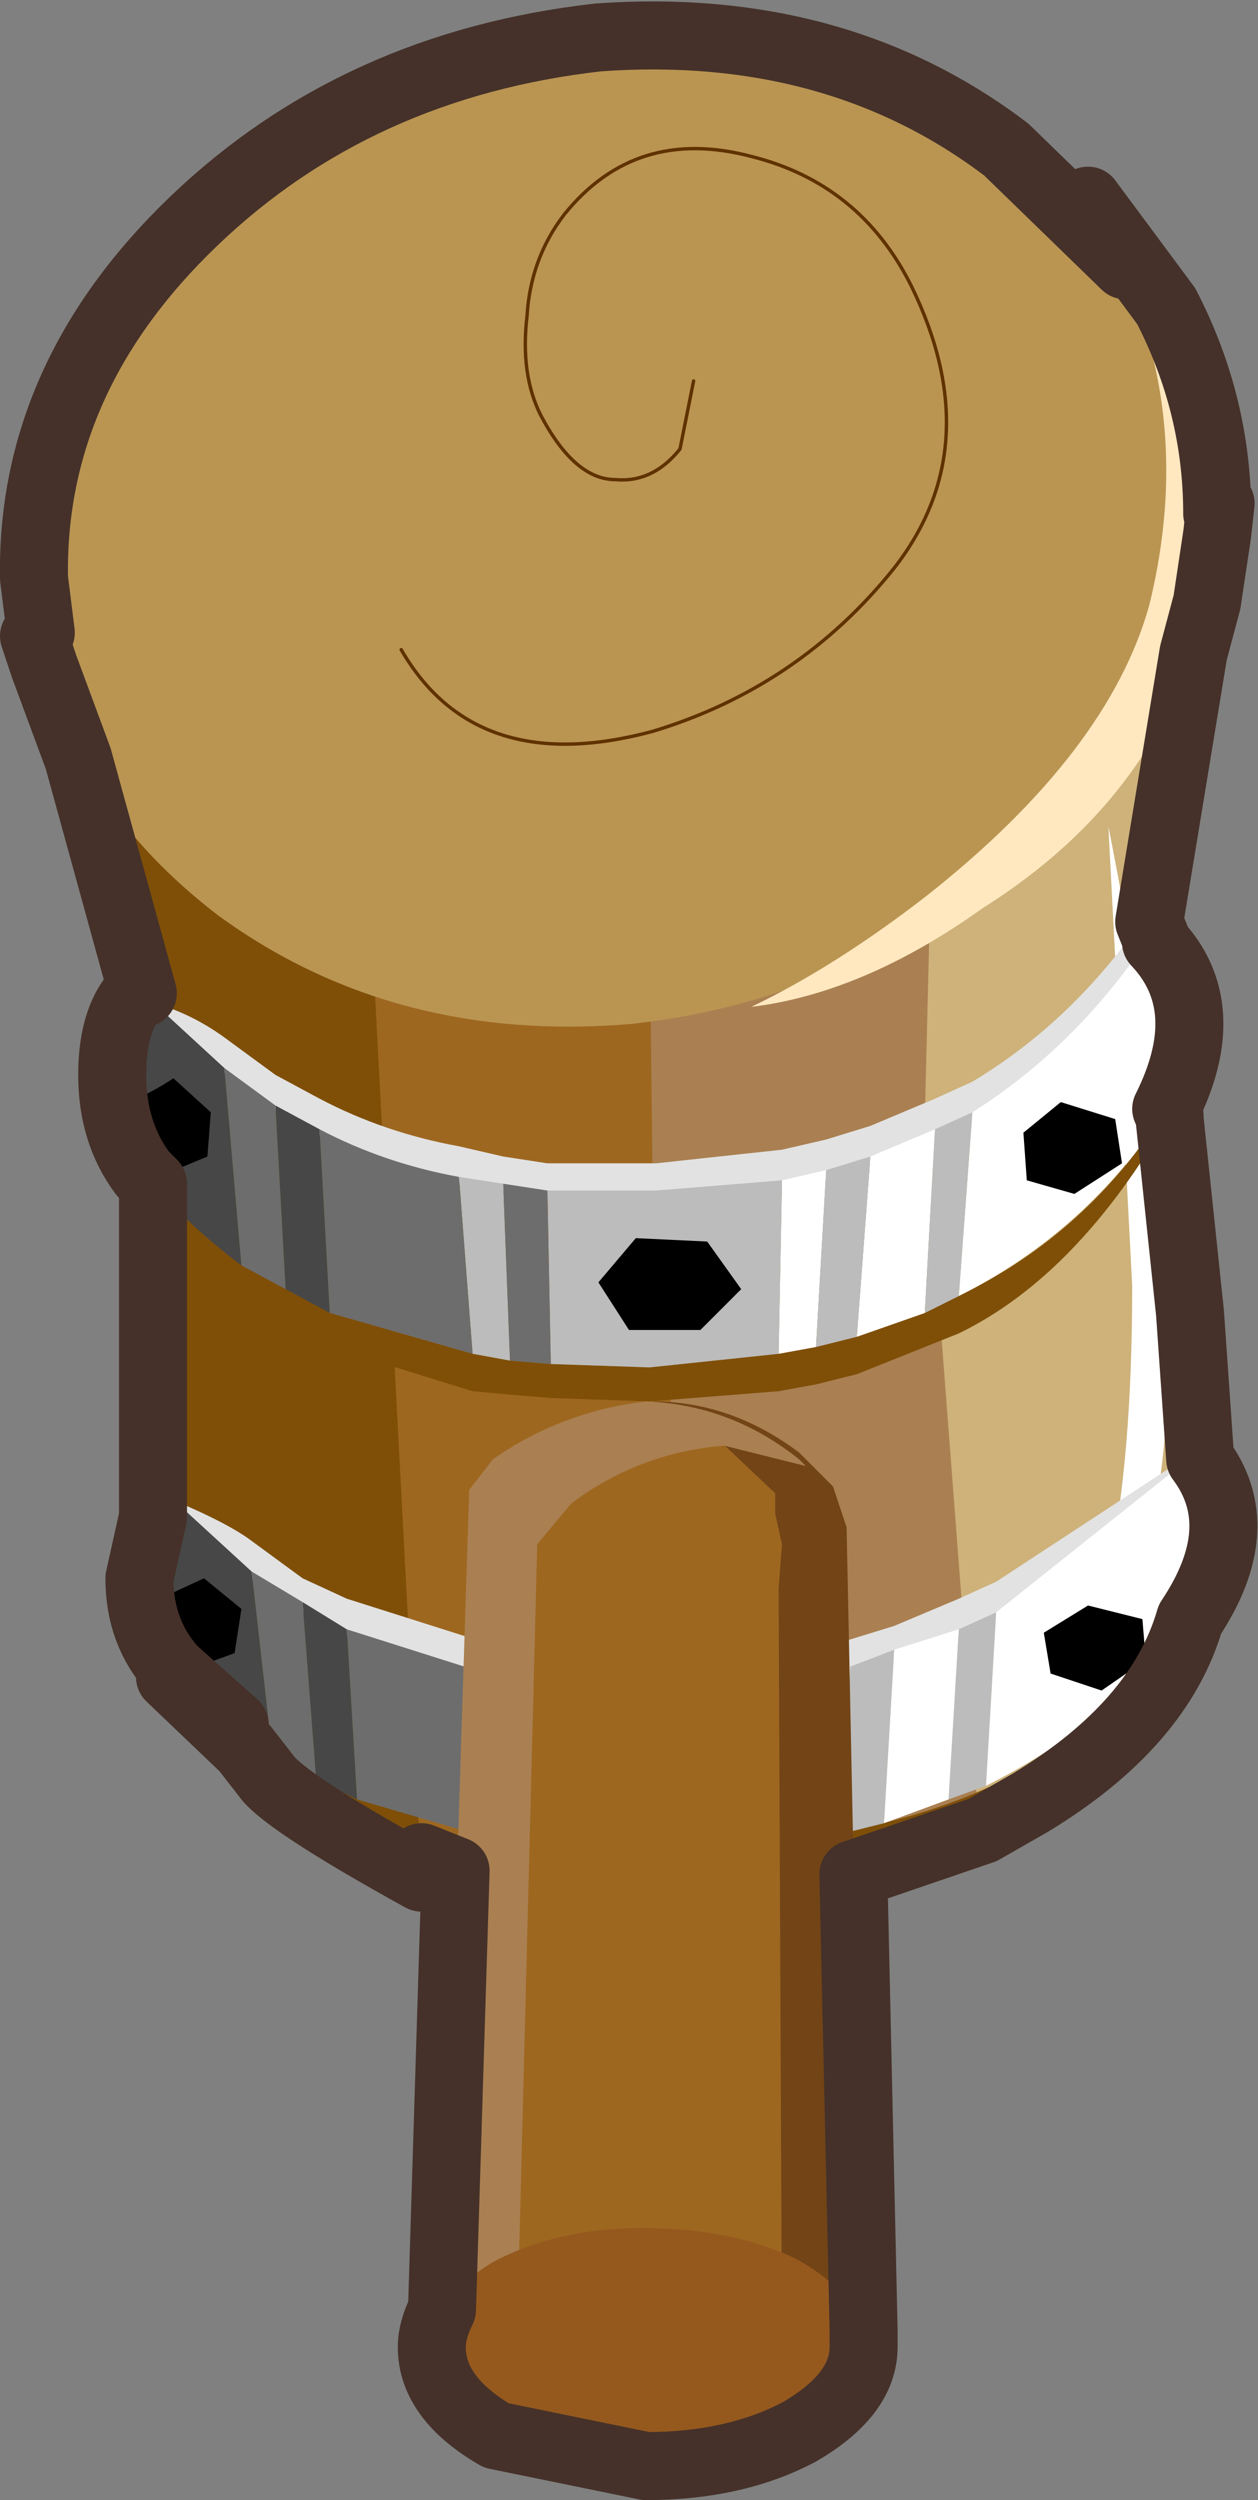<?xml version="1.0" encoding="UTF-8" standalone="no"?>
<svg xmlns:xlink="http://www.w3.org/1999/xlink" height="36.75px" width="18.5px" xmlns="http://www.w3.org/2000/svg">
  <rect width="100%" height="100%" fill="#808080" stroke="none"/>
  <g transform="matrix(1.0, 0.0, 0.0, 1.0, 1.1, 9.75)">
    <path d="M16.85 -2.35 Q15.75 3.3 15.75 4.4 L16.4 9.55 Q16.7 13.25 16.4 13.95 16.0 15.55 14.05 16.75 12.05 17.95 9.15 18.1 6.35 18.2 4.4 17.2 2.55 16.2 1.95 14.55 L1.85 14.1 Q1.65 13.55 1.65 11.15 L1.35 6.15 0.45 -1.5 0.25 -3.75 16.25 -3.75 Q15.95 -0.7 16.85 -2.35" fill="#ceb27a" fill-rule="evenodd" stroke="none"/>
    <path d="M12.8 -5.5 Q11.6 -4.8 8.2 -4.3 L8.25 18.1 11.8 17.65 13.3 17.15 12.5 6.7 12.8 -5.5" fill="#aa8052" fill-rule="evenodd" stroke="none"/>
    <path d="M8.35 -5.0 L8.5 7.85 9.4 18.1 7.7 18.05 4.6 17.4 3.4 -5.25 8.35 -5.0" fill="#9e6720" fill-rule="evenodd" stroke="none"/>
    <path d="M0.1 -3.0 L4.0 -3.0 5.1 17.85 Q3.2 16.8 2.85 16.4 2.15 15.55 1.2 13.0 1.1 12.45 1.15 10.15 1.05 7.4 1.2 6.2 0.75 2.85 -0.6 -0.4 0.35 -0.9 0.1 -3.0" fill="#7f4f08" fill-rule="evenodd" stroke="none"/>
    <path d="M14.15 15.65 Q15.55 14.25 15.55 9.15 L15.2 2.4 Q17.4 13.5 14.15 15.65" fill="#ffffff" fill-rule="evenodd" stroke="none"/>
    <path d="M13.75 -7.55 Q11.2 -9.45 7.7 -9.15 4.15 -8.8 1.75 -6.5 -0.7 -4.15 -0.6 -1.25 -0.5 1.7 2.1 3.7 4.7 5.6 8.2 5.3 11.75 4.9 14.1 2.45 16.5 0.2 16.4 -2.8 16.25 -5.7 13.75 -7.55" fill="#ba9552" fill-rule="evenodd" stroke="none"/>
    <path d="M9.95 5.05 Q11.6 4.85 13.35 3.6 16.05 1.9 16.65 -0.95 17.05 -3.15 16.05 -5.2 L14.85 -6.8 Q16.6 -4.1 15.8 -0.85 15.2 1.3 12.55 3.4 11.2 4.45 9.95 5.05" fill="#ffe8c0" fill-rule="evenodd" stroke="none"/>
    <path d="M4.8 -0.2 Q5.9 1.7 8.5 1.0 10.65 0.35 12.05 -1.4 13.45 -3.2 12.3 -5.55 11.55 -7.05 9.95 -7.45 8.25 -7.9 7.2 -6.6 6.7 -5.95 6.65 -5.1 6.55 -4.25 6.85 -3.65 7.35 -2.7 7.95 -2.7 8.5 -2.65 8.9 -3.15 L9.1 -4.15" fill="none" stroke="#603200" stroke-linecap="round" stroke-linejoin="round" stroke-width="0.05"/>
    <path d="M12.5 9.55 L13.0 9.3 Q14.75 8.45 15.85 6.85 L16.1 6.65 Q14.75 9.0 13.0 9.85 L12.5 10.05 11.5 10.45 10.9 10.6 10.35 10.7 8.45 10.85 7.0 10.8 6.4 10.75 5.85 10.7 3.75 10.05 3.1 9.75 2.45 9.35 Q1.75 8.85 1.3 7.8 L2.45 8.85 3.1 9.2 3.75 9.55 5.85 10.15 6.4 10.25 7.0 10.3 8.45 10.35 10.35 10.15 10.9 10.05 11.5 9.9 12.5 9.55" fill="#7f4f08" fill-rule="evenodd" stroke="none"/>
    <path d="M15.75 3.7 L15.9 4.05 15.8 4.2 15.75 4.2 Q14.7 5.8 13.2 6.7 L12.65 6.95 11.7 7.35 11.05 7.55 10.4 7.7 8.55 7.85 6.95 7.85 6.3 7.75 5.65 7.65 Q4.55 7.45 3.6 6.95 L2.95 6.6 2.2 6.05 1.0 5.05 1.0 4.95 Q1.65 5.1 2.2 5.5 L2.95 6.05 3.6 6.4 Q4.55 6.9 5.65 7.1 L6.3 7.25 6.95 7.35 8.55 7.35 10.4 7.15 11.05 7.0 11.7 6.8 12.65 6.4 13.2 6.15 Q14.7 5.25 15.75 3.7" fill="#e2e2e2" fill-rule="evenodd" stroke="none"/>
    <path d="M13.2 6.6 Q14.7 5.65 15.75 4.1 L15.9 4.1 Q16.85 5.05 16.05 6.55 14.9 8.35 13.0 9.3 L13.2 6.6 M12.5 9.55 L11.5 9.9 11.7 7.25 12.65 6.85 12.5 9.55 M10.9 10.05 L10.35 10.15 10.4 7.6 11.05 7.45 10.9 10.05" fill="#ffffff" fill-rule="evenodd" stroke="none"/>
    <path d="M13.2 6.6 L13.0 9.3 12.5 9.55 12.65 6.85 13.2 6.6 M11.5 9.9 L10.9 10.05 11.05 7.45 11.7 7.25 11.5 9.9 M10.35 10.15 L8.45 10.35 7.0 10.3 6.95 7.75 8.55 7.75 10.4 7.6 10.35 10.15 M6.4 10.25 L5.85 10.15 5.65 7.55 6.3 7.65 6.4 10.25" fill="#bcbcbc" fill-rule="evenodd" stroke="none"/>
    <path d="M3.75 9.55 L3.1 9.2 2.95 6.5 3.6 6.85 3.75 9.55 M2.45 8.85 Q1.65 8.25 1.0 7.5 0.55 6.9 0.55 6.05 0.55 5.2 0.95 4.8 L2.2 5.95 2.45 8.85" fill="#474747" fill-rule="evenodd" stroke="none"/>
    <path d="M7.0 10.3 L6.4 10.25 6.3 7.65 6.95 7.75 7.0 10.3 M5.85 10.15 L3.75 9.55 3.6 6.85 Q4.55 7.35 5.65 7.55 L5.85 10.15 M3.1 9.2 L2.45 8.85 2.2 5.95 2.95 6.5 3.1 9.2" fill="#6d6d6d" fill-rule="evenodd" stroke="none"/>
    <path d="M8.25 8.45 L9.3 8.5 9.8 9.2 9.2 9.8 8.15 9.8 7.7 9.1 8.25 8.45" fill="#000000" fill-rule="evenodd" stroke="none"/>
    <path d="M2.0 6.6 L1.95 7.25 1.35 7.5 0.85 7.1 0.8 6.45 Q1.15 6.3 1.45 6.1 L2.0 6.6" fill="#000000" fill-rule="evenodd" stroke="none"/>
    <path d="M14.5 6.45 L15.3 6.7 15.4 7.35 14.7 7.8 14.0 7.6 13.95 6.9 14.5 6.45" fill="#000000" fill-rule="evenodd" stroke="none"/>
    <path d="M6.2 17.8 L4.15 17.2 3.1 16.4 Q1.85 15.5 1.4 14.9 L2.4 15.7 2.9 16.0 3.55 16.4 4.15 16.7 Q5.95 17.7 9.85 17.35 15.0 17.0 16.65 13.3 15.45 16.55 11.9 17.5 L7.4 17.9 6.8 17.85 6.2 17.8" fill="#7f4f08" fill-rule="evenodd" stroke="none"/>
    <path d="M16.45 11.6 Q16.85 11.7 16.4 11.75 14.95 13.25 13.55 14.05 L13.0 14.3 12.05 14.6 11.4 14.85 10.75 15.0 8.95 15.15 7.35 15.15 6.7 15.05 6.05 14.95 4.0 14.3 3.35 13.95 2.6 13.45 1.6 12.6 1.2 12.2 Q2.2 12.6 2.6 12.9 L3.35 13.45 4.0 13.75 6.05 14.4 6.7 14.5 7.35 14.6 8.95 14.6 10.75 14.45 11.4 14.35 12.05 14.15 13.0 13.75 13.55 13.5 16.45 11.6" fill="#e2e2e2" fill-rule="evenodd" stroke="none"/>
    <path d="M6.7 14.95 L7.35 15.05 7.4 17.4 6.8 17.35 6.7 14.95 M6.2 17.3 L4.15 16.7 4.0 14.2 6.05 14.85 6.2 17.3 M3.55 16.4 L2.9 16.0 2.6 13.35 3.35 13.8 3.55 16.4" fill="#6d6d6d" fill-rule="evenodd" stroke="none"/>
    <path d="M6.05 14.85 L6.7 14.95 6.8 17.35 6.2 17.3 6.05 14.85 M7.35 15.05 L8.95 15.05 10.75 14.9 10.7 17.3 8.85 17.45 7.4 17.4 7.35 15.05 M11.4 14.75 L12.05 14.5 11.9 17.05 11.3 17.2 11.4 14.75 M13.0 14.2 L13.55 13.95 13.4 16.5 12.85 16.7 13.0 14.2" fill="#bcbcbc" fill-rule="evenodd" stroke="none"/>
    <path d="M4.15 16.7 L3.55 16.4 3.35 13.8 4.0 14.2 4.15 16.7 M2.9 16.0 L1.45 14.8 Q0.95 14.25 0.95 13.45 0.95 12.65 1.4 12.25 L2.6 13.35 2.9 16.0" fill="#474747" fill-rule="evenodd" stroke="none"/>
    <path d="M10.75 14.9 L11.4 14.75 11.3 17.2 10.7 17.3 10.75 14.9 M12.05 14.5 L13.0 14.2 12.85 16.7 11.9 17.05 12.05 14.5 M13.55 13.95 L16.5 11.6 Q17.35 12.7 16.3 14.15 15.2 15.6 13.4 16.5 L13.55 13.95" fill="#ffffff" fill-rule="evenodd" stroke="none"/>
    <path d="M8.65 15.6 L9.7 15.7 10.2 16.3 9.6 16.9 8.55 16.9 8.1 16.25 8.65 15.6" fill="#000000" fill-rule="evenodd" stroke="none"/>
    <path d="M2.45 13.9 L2.35 14.55 1.8 14.75 1.3 14.4 1.25 13.75 1.9 13.45 2.45 13.9" fill="#000000" fill-rule="evenodd" stroke="none"/>
    <path d="M14.9 13.85 L15.7 14.05 15.75 14.65 15.1 15.1 14.35 14.85 14.25 14.25 14.9 13.85" fill="#000000" fill-rule="evenodd" stroke="none"/>
    <path d="M6.35 12.05 L6.35 12.0 Q7.35 11.3 8.55 11.3 9.85 11.25 10.8 11.95 L11.0 12.1 11.6 24.9 5.5 24.9 6.35 12.05" fill="#9e6720" fill-rule="evenodd" stroke="none"/>
    <path d="M10.65 11.6 L11.15 12.1 11.35 12.7 11.6 24.8 10.4 24.8 10.35 13.6 10.4 12.95 10.3 12.5 10.3 12.2 9.4 11.35 Q9.05 11.0 8.5 10.85 9.65 10.85 10.65 11.6" fill="#724416" fill-rule="evenodd" stroke="none"/>
    <path d="M10.65 11.7 L10.75 11.8 9.55 11.5 Q8.3 11.6 7.3 12.35 L6.8 12.95 6.5 24.7 5.4 24.7 5.8 12.15 6.15 11.7 Q7.15 11.0 8.4 10.85 9.65 10.9 10.65 11.7" fill="#aa8052" fill-rule="evenodd" stroke="none"/>
    <path d="M11.6 24.75 Q11.6 25.45 10.65 26.0 9.7 26.5 8.4 26.5 L6.2 26.05 Q5.25 25.5 5.25 24.75 5.25 24.05 6.15 23.5 7.1 23.0 8.35 23.0 9.65 23.0 10.6 23.45 11.6 24.0 11.6 24.75" fill="#95591e" fill-rule="evenodd" stroke="none"/>
    <path d="M1.75 -6.5 Q-0.65 -4.2 -0.6 -1.25 L-0.5 -0.45 -0.6 -0.4 -0.45 0.05 0.05 1.4 1.0 4.85 0.95 4.8 Q0.55 5.2 0.55 6.05 0.55 6.9 1.0 7.5 L1.15 7.65 1.15 10.15 1.15 12.55 0.95 13.45 Q0.95 14.25 1.45 14.8 L2.35 15.6 2.35 15.65 1.4 14.9 2.5 15.95 2.85 16.4 Q3.2 16.8 5.1 17.85 L5.1 17.55 5.6 17.75 5.4 24.2 Q5.25 24.5 5.25 24.75 5.25 25.5 6.2 26.05 L8.4 26.5 Q9.7 26.5 10.65 26.0 11.6 25.45 11.6 24.75 L11.6 24.5 11.45 17.8 13.35 17.15 14.05 16.75 Q15.95 15.6 16.4 14.05 17.3 12.7 16.55 11.7 L16.4 9.55 16.1 6.7 16.1 6.65 16.05 6.55 Q16.8 5.05 15.9 4.1 L15.9 4.05 15.8 3.8 16.45 -0.15 16.65 -0.9 16.8 -1.9 16.85 -2.35 16.8 -2.2 Q16.8 -3.8 16.05 -5.25 L14.9 -6.8 15.45 -5.85 13.7 -7.55 Q11.2 -9.45 7.7 -9.2 4.15 -8.8 1.75 -6.5 Z" fill="none" stroke="#453129" stroke-linecap="round" stroke-linejoin="round" stroke-width="1.0"/>
  </g>
</svg>
